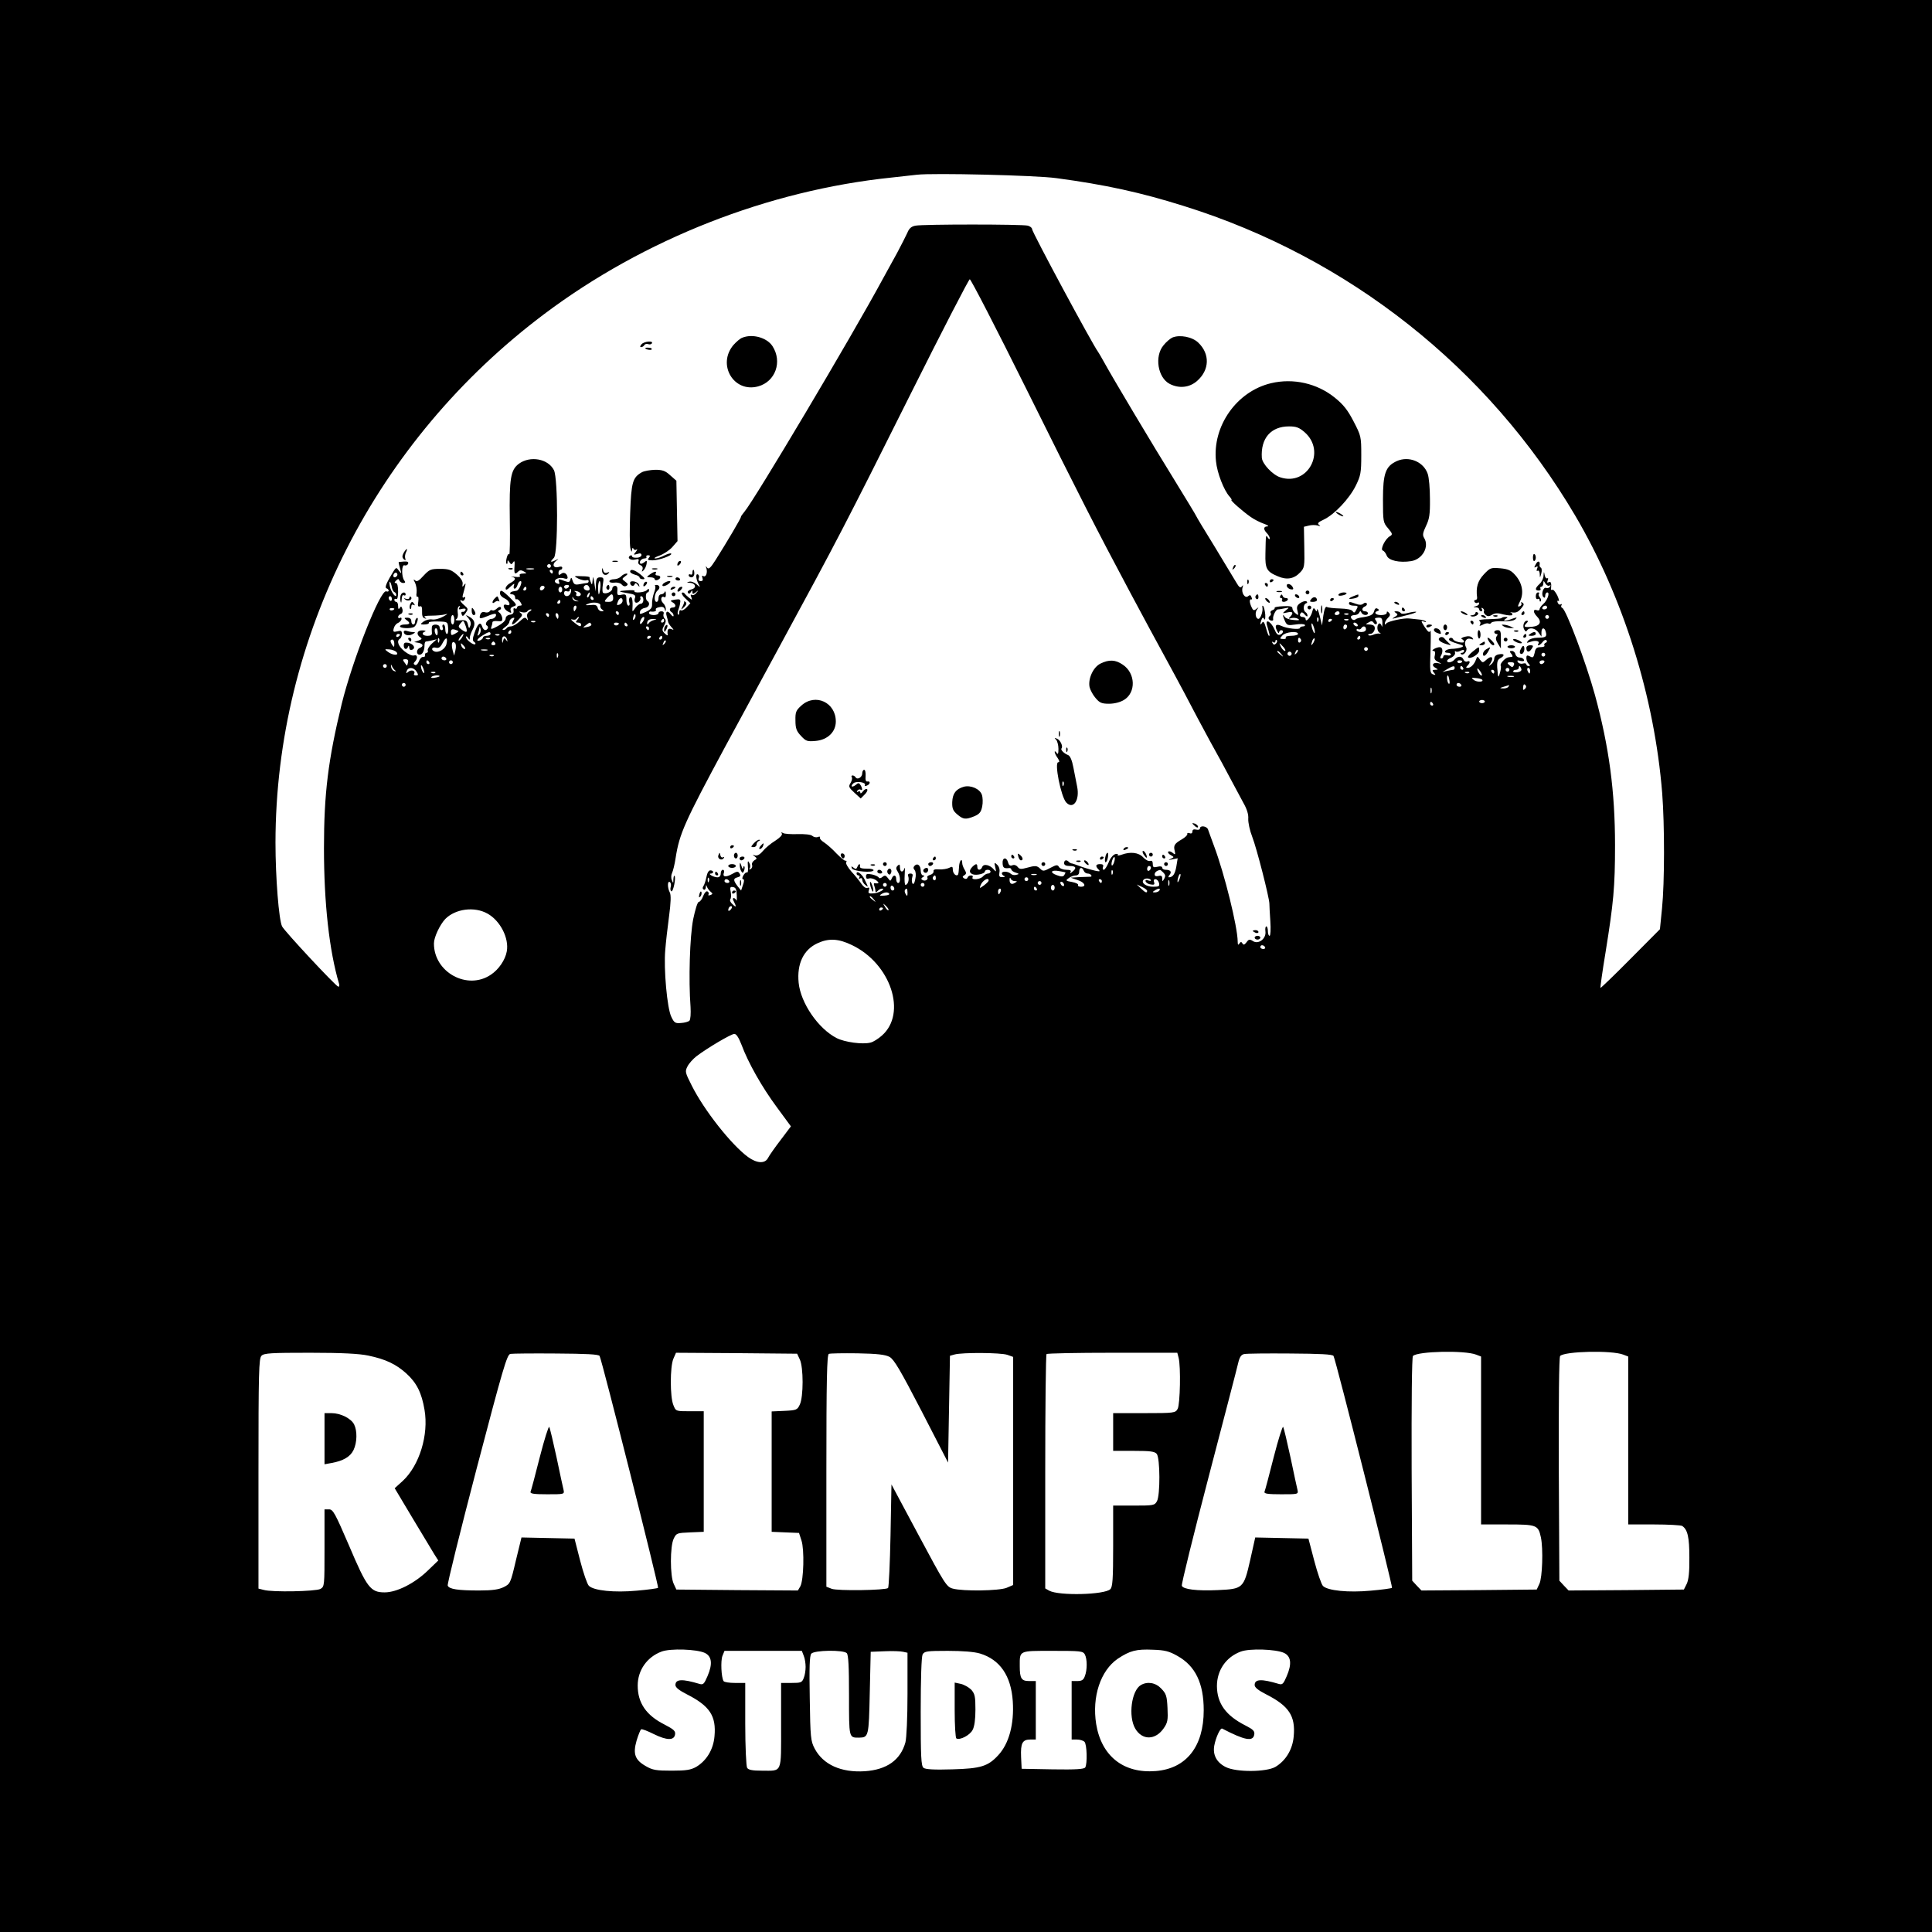 <?xml version="1.0" standalone="no"?>
<!DOCTYPE svg PUBLIC "-//W3C//DTD SVG 20010904//EN"
 "http://www.w3.org/TR/2001/REC-SVG-20010904/DTD/svg10.dtd">
<svg version="1.0" xmlns="http://www.w3.org/2000/svg"
 width="1024pt" height="1024pt" viewBox="0 0 1024 1024"
 preserveAspectRatio="xMidYMid meet">

<g transform="translate(0,1024) scale(0.1,-0.1)"
fill="#000000" stroke="none">
<path d="M0 5120 l0 -5120 5120 0 5120 0 0 5120 0 5120 -5120 0 -5120 0 0
-5120z m5598 4176 c261 -35 448 -76 677 -148 874 -273 1612 -857 2074 -1641
255 -434 420 -961 461 -1471 13 -169 13 -473 -1 -611 l-11 -110 -156 -157
c-86 -87 -158 -156 -159 -154 -2 2 10 87 27 190 42 261 50 344 50 566 0 287
-32 523 -106 795 -47 171 -154 457 -174 463 -6 2 -7 9 -4 14 4 6 2 8 -3 5 -6
-4 -14 0 -17 9 -3 9 -2 12 4 9 6 -4 3 9 -6 29 -10 19 -21 33 -26 30 -5 -3 -9
0 -7 7 3 28 -1 40 -13 33 -8 -5 -9 -2 -5 10 4 9 3 14 -2 11 -5 -3 -12 5 -14
17 -4 21 -4 21 -6 -3 0 -14 -10 -34 -21 -44 -24 -22 -26 -35 -4 -35 8 0 12 5
9 10 -3 6 -1 10 4 10 6 0 11 8 11 18 1 16 1 16 11 -1 6 -9 15 -14 21 -11 7 5
8 2 4 -5 -5 -7 -14 -10 -21 -7 -16 6 -28 -35 -15 -48 7 -7 10 -4 10 7 0 9 5
17 11 17 15 0 1 -42 -22 -62 -10 -9 -19 -21 -19 -27 0 -6 -7 -8 -15 -5 -8 4
-15 1 -15 -6 0 -6 7 -18 15 -26 29 -29 19 -52 -25 -56 -42 -4 -48 0 -28 20 8
8 8 12 1 12 -16 0 -25 -29 -14 -47 6 -11 10 -12 15 -4 12 18 44 12 60 -11 l16
-22 0 22 c0 27 16 29 23 3 7 -26 0 -31 -43 -31 -22 0 -43 -7 -50 -15 -11 -14
-10 -14 11 -7 27 10 52 5 43 -9 -10 -17 9 -9 22 8 7 10 16 14 21 9 4 -5 2 -11
-5 -13 -6 -3 -10 -9 -6 -14 3 -5 -6 -9 -21 -9 -20 0 -27 -6 -31 -30 -6 -25 -9
-28 -25 -19 -15 8 -19 6 -19 -9 0 -10 5 -23 12 -30 9 -9 9 -12 0 -12 -7 0 -12
4 -12 9 0 5 -8 7 -19 4 -10 -3 -22 1 -26 8 -6 9 -2 11 14 6 14 -3 21 -1 18 6
-2 7 -12 12 -23 12 -10 0 -20 8 -22 18 -2 9 -10 17 -19 17 -13 0 -13 -3 -3
-15 7 -8 9 -16 4 -16 -5 -1 -14 -2 -20 -3 -16 -2 -46 -35 -40 -44 3 -5 1 -22
-4 -38 -6 -23 -9 -25 -11 -9 -7 62 -5 76 12 86 27 14 23 27 -6 21 -15 -2 -25
-11 -25 -22 0 -10 -7 -24 -17 -31 -15 -13 -15 -12 -2 8 18 30 4 41 -22 17 -20
-18 -21 -18 -35 0 -13 19 -14 19 -21 0 -9 -25 -28 -44 -44 -44 -10 0 -10 3 -1
12 16 16 15 29 -2 22 -7 -3 -16 2 -19 10 -8 20 -31 20 -47 1 -13 -16 -40 -21
-40 -7 0 4 10 12 23 17 12 6 21 17 19 25 -2 8 0 12 3 8 4 -4 16 -3 26 3 13 6
19 6 19 -1 0 -5 -5 -10 -12 -10 -6 0 -8 -3 -5 -6 12 -13 37 17 28 34 -15 26
-1 53 23 46 16 -5 18 -4 9 6 -7 8 -21 10 -40 5 -15 -4 -22 -10 -15 -12 6 -3
12 -9 12 -14 0 -11 -54 0 -58 13 -5 11 -22 10 -22 -2 0 -5 19 -14 43 -21 35
-10 39 -13 22 -20 -11 -4 -35 -8 -52 -8 -32 -1 -49 -21 -18 -21 8 0 15 -4 15
-9 0 -5 -9 -7 -20 -4 -11 3 -20 0 -20 -6 0 -6 -5 -11 -11 -11 -5 0 -7 6 -3 12
14 23 11 48 -5 48 -20 0 -52 -20 -33 -20 8 0 10 -8 7 -23 -5 -18 -1 -26 17
-35 21 -11 22 -12 1 -7 -27 7 -39 -11 -16 -24 17 -10 17 -10 -1 -11 -15 0 -16
-3 -6 -15 11 -13 10 -14 -5 -9 -16 6 -17 19 -13 127 2 66 2 113 -1 104 -5 -12
-12 -7 -30 20 -20 31 -21 35 -5 29 10 -4 15 -4 11 1 -5 4 -22 9 -40 10 -18 2
-39 4 -47 5 -27 4 -115 -15 -122 -26 -6 -8 -8 -8 -8 1 0 6 7 19 16 28 13 12
14 19 5 28 -8 8 -11 8 -11 -1 0 -7 -13 -12 -30 -12 -30 0 -41 15 -18 22 9 3 9
6 -1 12 -8 5 -14 1 -18 -13 -5 -20 -20 -27 -70 -34 -12 -2 -25 -6 -29 -10 -8
-8 -24 1 -24 14 0 5 9 9 19 9 11 0 22 6 25 13 5 10 7 10 12 0 7 -15 34 -17 34
-3 0 6 -7 10 -15 10 -19 0 -19 19 0 26 8 4 12 10 9 16 -4 5 -11 5 -19 -2 -9
-7 -21 -7 -39 0 -34 12 -36 12 -36 0 0 -5 11 -10 25 -10 23 0 25 -2 14 -21 -8
-17 -13 -19 -19 -9 -5 9 -31 14 -67 15 -32 1 -64 4 -70 8 -7 5 -14 -11 -19
-45 l-7 -53 -12 50 c-7 28 -13 43 -14 35 -1 -13 -3 -13 -10 -1 -8 12 -11 9
-16 -12 -7 -28 -35 -59 -35 -38 0 6 -7 11 -15 11 -16 0 -20 12 -8 23 3 4 12
-1 19 -11 8 -9 14 -12 14 -5 0 6 -4 15 -10 18 -14 9 -13 42 2 47 8 3 8 7 2 11
-6 3 -20 -1 -32 -9 -17 -12 -21 -21 -15 -42 6 -24 5 -26 -10 -13 -10 7 -17 20
-17 27 0 10 -13 13 -49 11 -27 -1 -47 -5 -45 -8 2 -4 -3 -10 -12 -13 -8 -3
-13 -10 -9 -15 3 -5 1 -12 -5 -16 -6 -4 -8 -11 -5 -16 7 -11 26 -12 23 -1 -4
15 14 52 25 52 7 0 23 3 37 6 25 5 25 5 5 -11 -20 -17 -19 -17 8 -11 29 7 35
-2 15 -23 -11 -11 -9 -12 7 -7 11 3 27 1 35 -4 11 -7 4 -9 -23 -6 -21 1 -43 9
-48 17 -12 20 -11 5 2 -24 10 -21 15 -23 55 -17 25 4 47 3 50 -2 3 -4 -2 -8
-10 -8 -9 0 -16 -4 -16 -8 0 -11 -70 -3 -97 10 -29 14 -39 4 -25 -24 6 -13 11
-17 11 -10 1 6 6 12 11 12 16 0 12 -17 -6 -24 -11 -4 -19 4 -29 28 -17 40 -50
60 -40 23 15 -51 16 -57 11 -57 -3 0 -10 19 -16 42 -9 31 -14 38 -21 27 -10
-16 -12 -8 -3 16 5 13 9 14 15 4 4 -8 6 3 5 24 -2 21 -7 41 -11 45 -4 4 -6 0
-4 -8 4 -20 -10 -60 -21 -60 -15 0 -20 32 -8 49 11 14 11 14 -3 4 -13 -11 -18
-9 -26 10 -11 24 -12 43 -1 40 4 -2 5 4 1 12 -4 12 -9 13 -18 5 -17 -14 -38
20 -29 47 4 13 3 14 -4 5 -7 -10 -14 -6 -29 20 -11 18 -63 104 -116 192 -54
87 -97 159 -97 161 0 2 -52 88 -116 192 -114 184 -323 534 -372 623 -14 25
-28 50 -32 55 -29 38 -350 635 -350 651 0 7 -10 14 -22 18 -30 8 -557 8 -596
0 -22 -4 -34 -15 -43 -38 -8 -17 -32 -65 -54 -106 -23 -41 -57 -104 -77 -140
-163 -302 -680 -1171 -733 -1233 -10 -12 -19 -24 -18 -27 1 -5 -74 -133 -135
-229 -26 -41 -36 -50 -44 -40 -8 11 -9 10 -4 -3 7 -24 -3 -50 -17 -41 -6 4 -8
0 -4 -10 4 -12 1 -17 -9 -17 -10 0 -14 6 -11 15 4 8 2 17 -3 20 -14 8 -12 -22
1 -48 12 -22 12 -22 -9 -4 -11 10 -29 17 -39 14 -15 -4 -15 -5 3 -6 32 -2 38
-28 8 -35 -14 -4 -22 -11 -18 -17 4 -8 9 -7 15 2 7 12 9 12 9 0 0 -11 3 -11
18 0 15 13 16 12 3 -3 -7 -10 -18 -15 -24 -11 -7 4 -8 0 -3 -12 6 -16 4 -16
-11 -4 -10 8 -21 18 -25 24 -4 5 -10 6 -14 3 -3 -4 5 -18 20 -31 l25 -24 -20
-22 c-11 -12 -24 -19 -30 -16 -5 4 -9 -2 -9 -11 0 -10 -3 -15 -6 -11 -4 3 -3
14 1 24 4 10 9 27 10 39 3 17 -1 20 -27 16 -25 -4 -28 -6 -14 -14 20 -11 21
-28 1 -28 -17 0 -20 -16 -5 -25 6 -3 10 -12 10 -18 0 -7 -7 -3 -15 7 -17 23
-30 16 -21 -11 3 -10 6 -22 7 -28 0 -5 8 -18 17 -28 15 -17 15 -17 -1 -11 -16
6 -22 -5 -18 -31 1 -5 -6 -2 -15 7 -16 15 -16 21 -4 43 10 18 11 28 3 36 -6 6
-9 18 -6 25 3 8 -1 14 -11 14 -9 0 -16 -4 -16 -10 0 -5 -11 -10 -25 -10 -14 0
-25 5 -25 10 0 6 3 9 8 9 19 -3 33 2 28 10 -3 5 5 11 19 13 16 4 25 0 28 -11
4 -14 5 -14 6 1 0 9 -6 24 -15 32 -16 16 -10 41 7 31 5 -4 9 4 8 17 0 13 -3
17 -6 11 -2 -7 -11 -13 -19 -13 -8 0 -14 -9 -14 -20 0 -11 -4 -20 -10 -20 -16
0 -12 46 5 60 16 13 12 30 -7 30 -6 0 -9 -3 -6 -6 4 -3 1 -20 -6 -37 -6 -18
-11 -44 -10 -58 1 -21 -6 -29 -33 -42 -31 -14 -34 -14 -31 1 2 10 13 18 26 20
22 3 30 26 13 37 -11 6 -10 45 1 45 4 0 8 5 8 12 0 9 -3 9 -12 0 -13 -13 -72
-17 -65 -4 3 4 -16 5 -41 3 -50 -4 -49 -6 11 -16 29 -5 37 -10 33 -22 -9 -22
3 -36 20 -22 7 6 11 15 8 20 -3 5 0 9 5 9 6 0 11 -9 11 -20 0 -11 -6 -20 -14
-20 -7 0 -21 -10 -29 -22 -15 -22 -16 -22 -15 -3 3 42 -2 66 -12 60 -6 -4 -8
-15 -5 -26 4 -11 2 -19 -4 -19 -6 0 -11 14 -11 31 0 28 -3 31 -25 27 -22 -5
-25 -2 -23 21 2 18 -2 26 -12 26 -8 0 -15 -7 -15 -15 0 -15 -33 -31 -48 -22
-5 2 -5 22 -2 43 6 35 5 39 -14 39 -17 0 -21 -7 -23 -37 l-1 -38 -7 45 c-6 37
-7 39 -9 15 -2 -26 -4 -27 -10 -10 -5 11 -7 22 -6 25 2 3 -17 6 -41 6 -45 2
-45 1 -18 -13 15 -7 34 -11 41 -9 7 3 13 1 13 -4 0 -6 -4 -10 -9 -10 -5 0 -22
-3 -38 -6 -25 -5 -31 -2 -38 18 -6 18 -8 20 -12 6 -3 -14 -9 -15 -29 -8 -34
13 -37 13 -31 -4 4 -10 1 -13 -9 -9 -33 12 2 39 38 27 12 -4 18 -1 16 8 -4 20
-21 28 -35 16 -10 -8 -13 -6 -13 6 0 9 5 16 10 16 6 0 10 5 10 11 0 6 -8 8
-19 4 -27 -8 -37 13 -15 31 18 14 18 14 -3 4 -27 -13 -29 -8 -7 14 22 23 22
421 0 464 -31 61 -126 78 -186 34 -44 -33 -51 -78 -48 -294 2 -108 0 -192 -3
-186 -4 5 -9 -2 -13 -17 -4 -15 -5 -30 -1 -33 3 -3 5 1 5 9 0 12 2 11 10 -1 9
-13 11 -13 20 0 7 11 9 5 7 -22 -3 -39 1 -46 20 -27 8 8 16 8 30 0 17 -10 16
-10 -5 -11 -14 0 -21 -4 -17 -11 5 -7 -5 -9 -27 -6 -18 2 -25 2 -15 0 24 -6
21 -17 -8 -33 -14 -7 -25 -20 -25 -28 0 -12 7 -9 26 9 18 17 23 19 18 6 -3 -9
-2 -17 4 -17 5 0 12 9 15 20 3 11 10 20 16 20 13 0 -7 -49 -21 -51 -4 -1 -12
-2 -17 -3 -18 -2 -24 -16 -8 -16 10 0 17 -7 17 -16 0 -8 4 -13 8 -10 4 2 13
-4 20 -15 10 -16 9 -19 -3 -19 -8 0 -15 -5 -15 -11 0 -5 -5 -7 -11 -4 -6 4 -9
0 -7 -11 2 -13 -4 -20 -19 -22 -14 -2 -23 -10 -23 -21 0 -10 -17 -26 -41 -39
-33 -18 -40 -19 -35 -6 3 8 6 20 6 26 0 5 12 8 28 6 22 -2 26 0 24 17 -2 11
-9 24 -15 28 -9 6 -9 10 1 14 6 2 10 9 6 14 -3 5 -12 2 -20 -6 -9 -8 -19 -13
-24 -10 -5 3 -12 1 -15 -5 -4 -6 -15 -8 -25 -5 -11 4 -20 -1 -24 -11 -9 -25
-3 -26 39 -9 20 9 39 14 42 11 8 -8 -7 -26 -21 -26 -20 0 -40 -27 -26 -35 6
-3 8 -11 5 -16 -10 -15 -23 -10 -30 12 -9 27 -24 13 -41 -38 -10 -28 -10 -39
-1 -45 6 -4 9 -9 6 -12 -8 -8 -49 23 -49 37 0 7 4 6 10 -3 9 -13 10 -13 10 0
0 8 7 28 15 43 17 32 11 53 -19 69 -20 11 -20 10 -3 -9 11 -13 15 -27 10 -39
-6 -17 -8 -16 -13 6 -5 21 -11 25 -41 22 -21 -1 -29 1 -21 6 8 5 11 20 8 35
-2 15 0 30 6 33 7 5 8 2 3 -6 -6 -10 -3 -12 14 -7 15 3 21 1 18 -6 -3 -7 -9
-11 -15 -10 -6 2 -9 -4 -5 -13 4 -12 8 -11 21 7 14 20 14 23 -6 40 -21 17 -31
36 -13 25 5 -3 12 1 15 10 4 9 2 13 -5 8 -7 -4 -9 0 -6 12 17 62 18 69 7 54
-9 -13 -11 -12 -8 5 2 13 -9 31 -31 50 -29 25 -43 30 -88 30 -50 0 -57 -3 -88
-36 -25 -28 -36 -34 -45 -25 -10 8 -10 6 0 -13 6 -13 10 -36 8 -52 -3 -15 0
-25 5 -22 5 3 6 -9 4 -25 -4 -22 -2 -29 8 -26 9 4 13 -4 12 -27 -1 -21 3 -33
13 -36 12 -4 12 -3 2 5 -9 6 2 9 35 9 26 0 59 3 73 7 16 5 13 1 -11 -12 -20
-11 -46 -18 -60 -15 -13 2 -33 -3 -44 -11 -18 -14 -18 -15 -2 -16 22 0 32 4
30 11 -1 3 21 6 49 5 50 -1 51 -2 53 -33 2 -18 -1 -33 -6 -33 -5 0 -9 11 -9
25 0 14 -4 25 -10 25 -5 0 -7 -7 -4 -15 4 -8 1 -15 -5 -15 -6 0 -11 7 -11 15
0 18 -39 20 -41 3 -1 -7 -1 -21 0 -30 2 -13 -5 -18 -23 -18 -27 0 -35 15 -13
23 6 3 0 6 -15 6 -28 1 -34 -23 -9 -38 9 -6 6 -10 -11 -16 l-23 -8 23 -4 c25
-5 29 -18 7 -27 -19 -7 -20 -36 -1 -36 15 0 26 21 26 51 0 10 3 19 8 19 4 0
18 3 32 6 l25 6 -26 -23 c-14 -13 -24 -30 -22 -36 3 -7 0 -13 -6 -13 -6 0 -10
-6 -8 -12 1 -7 -4 -12 -11 -10 -7 1 -17 -9 -22 -24 -6 -14 -15 -22 -21 -18 -8
4 -8 9 0 17 17 17 14 40 -5 33 -9 -3 -30 6 -50 22 -33 27 -44 55 -24 67 6 3
10 15 10 26 0 16 -5 18 -24 13 -21 -5 -24 -3 -19 16 3 12 13 25 22 28 9 4 17
13 19 20 1 8 -2 11 -8 7 -5 -3 -10 -1 -10 5 0 6 6 13 14 16 8 3 12 13 9 25 -5
16 -8 18 -14 7 -6 -9 -9 -7 -9 10 0 12 -4 22 -10 22 -5 0 -10 5 -10 11 0 5 5
7 10 4 6 -4 10 12 10 39 0 29 -4 46 -12 46 -9 0 -8 3 1 13 11 10 14 10 18 0 3
-7 12 -13 20 -13 11 0 13 4 6 13 -16 20 -15 87 1 81 7 -3 16 1 19 8 3 10 -3
13 -22 12 -14 -1 -27 -3 -28 -3 -1 -1 2 -16 7 -33 9 -30 8 -31 -5 -14 -17 23
-14 25 -51 -38 -19 -34 -24 -51 -16 -54 7 -2 12 -8 12 -13 0 -4 -6 -6 -13 -3
-31 11 -179 -365 -236 -597 -72 -297 -94 -476 -94 -764 0 -292 28 -544 80
-719 3 -10 1 -17 -5 -15 -17 7 -283 292 -297 319 -17 34 -35 258 -35 444 1
1089 531 2131 1425 2802 527 396 1185 655 1840 723 55 6 116 13 135 15 85 10
631 -3 738 -18z m-158 -1118 c284 -572 373 -746 550 -1078 80 -150 117 -218
235 -435 21 -38 76 -142 122 -230 47 -88 93 -173 103 -190 9 -16 39 -70 65
-120 26 -49 60 -112 75 -140 19 -33 28 -62 26 -85 -1 -19 8 -62 21 -95 23 -58
91 -324 91 -355 0 -8 2 -50 5 -92 3 -43 1 -78 -4 -78 -5 0 -9 11 -9 25 0 14
-4 25 -8 25 -5 0 -7 -12 -5 -27 5 -38 -37 -70 -66 -51 -17 11 -23 10 -34 -6
-11 -14 -16 -16 -22 -6 -6 10 -9 9 -16 -1 -6 -10 -9 -7 -9 11 -1 79 -70 359
-125 505 -14 39 -29 78 -32 88 -6 19 -43 24 -43 6 0 -6 -9 -9 -20 -6 -13 3
-20 0 -20 -10 0 -9 -6 -13 -15 -9 -8 3 -14 1 -12 -5 1 -5 -11 -17 -28 -27 -40
-23 -46 -33 -39 -61 5 -21 3 -23 -11 -11 -8 7 -19 10 -23 6 -4 -4 2 -12 13
-18 19 -11 19 -11 0 -20 -15 -6 -13 -7 8 -3 l29 6 -7 -43 c-7 -40 -18 -57 -39
-58 -5 0 -3 6 3 13 13 16 5 27 -21 27 -10 0 -18 5 -18 11 0 7 -10 9 -25 5 -21
-5 -25 -3 -25 15 0 14 -5 19 -14 16 -8 -3 -24 5 -37 19 -24 26 -68 31 -114 14
-14 -5 -24 -6 -21 -1 4 5 -3 7 -13 4 -11 -3 -27 -22 -35 -44 -9 -21 -20 -39
-26 -39 -5 0 -7 7 -4 15 4 10 0 15 -15 15 -24 0 -27 -10 -8 -29 10 -10 6 -11
-18 -6 -30 7 -63 17 -100 31 -11 4 -23 8 -27 8 -3 1 -10 4 -14 9 -12 12 -24 8
-24 -8 0 -10 10 -15 30 -15 34 0 38 -11 13 -31 -11 -10 -14 -10 -9 -1 5 8 -1
12 -23 12 -16 0 -34 7 -38 15 -8 13 -14 12 -46 -5 -34 -18 -39 -19 -53 -5 -18
18 -27 18 -74 5 -28 -8 -37 -7 -46 5 -7 9 -18 13 -28 9 -12 -5 -19 0 -23 15
-8 30 -31 27 -29 -4 1 -24 7 -29 34 -26 6 1 12 -2 12 -7 0 -5 10 -13 23 -17
20 -6 20 -8 3 -12 -10 -3 -23 0 -29 6 -13 13 -47 15 -47 2 0 -5 6 -12 13 -14
6 -3 2 -6 -9 -6 -17 -1 -20 4 -17 24 3 15 -1 31 -11 41 -16 15 -17 14 -11 -12
6 -25 5 -27 -7 -13 -20 25 -55 33 -62 14 -7 -19 -26 -20 -26 0 0 19 -7 19 -26
1 -18 -19 -18 -32 2 -40 19 -7 64 3 64 15 0 5 7 9 15 9 8 0 15 -4 15 -10 0 -5
-6 -10 -14 -10 -7 0 -19 -7 -26 -15 -14 -17 -65 -21 -55 -5 3 6 0 10 -9 10 -8
0 -16 -5 -18 -12 -3 -7 -10 -8 -17 -4 -11 7 -11 10 0 17 11 7 12 12 2 29 -7
11 -13 27 -13 35 0 32 -16 13 -17 -21 -1 -19 -3 -38 -6 -41 -10 -9 -27 8 -27
28 0 16 -3 18 -20 9 -10 -5 -34 -9 -52 -8 -23 2 -32 -1 -30 -10 1 -8 -7 -16
-18 -19 -11 -3 -18 -9 -15 -13 7 -12 -13 -23 -26 -14 -8 4 -7 9 2 15 10 6 11
9 2 9 -7 0 -13 11 -13 24 0 29 -17 43 -32 28 -8 -8 -8 -15 0 -24 6 -8 8 -27 3
-48 -4 -22 -10 -30 -15 -22 -4 7 -4 21 -1 32 5 15 2 20 -10 20 -11 0 -15 -5
-11 -15 6 -18 -2 -45 -15 -45 -4 0 -6 24 -4 53 2 28 2 44 -1 35 -8 -25 -24
-22 -24 4 0 17 -3 19 -12 10 -10 -10 -10 -17 0 -32 15 -24 16 -60 2 -60 -5 0
-10 9 -10 20 0 24 -15 26 -24 3 -6 -14 -8 -14 -20 3 -11 15 -17 16 -29 6 -8
-7 -17 -9 -19 -4 -1 5 -18 13 -35 17 -27 5 -33 4 -33 -10 0 -12 5 -15 16 -11
9 3 25 -1 37 -9 19 -14 17 -20 -7 -16 -5 1 -6 -5 -2 -14 3 -9 6 -22 6 -28 0
-8 4 -7 12 1 7 7 16 12 22 12 24 0 -15 -23 -43 -25 -27 -2 -31 0 -26 16 5 14
2 17 -8 13 -8 -3 -21 6 -31 21 -10 15 -33 44 -53 65 -19 22 -32 44 -28 50 4 6
2 9 -3 8 -5 -2 -26 16 -48 38 -21 23 -51 49 -66 59 -15 9 -25 21 -22 26 3 5
-2 6 -11 3 -8 -4 -22 -1 -30 6 -8 7 -40 10 -78 9 -35 -1 -70 1 -77 6 -9 5 -11
4 -6 -3 4 -7 -10 -22 -35 -38 -23 -14 -53 -39 -66 -55 -15 -18 -30 -26 -41
-23 -15 5 -15 4 -2 -5 13 -10 13 -13 -2 -21 -9 -6 -15 -17 -12 -24 3 -8 0 -17
-7 -22 -8 -4 -10 -3 -5 4 4 7 3 20 -3 29 -7 14 -9 10 -7 -19 2 -21 0 -35 -5
-32 -4 2 -13 -5 -19 -16 -7 -12 -7 -20 -1 -20 6 0 6 -11 -1 -30 l-10 -30 -18
22 c-24 32 -25 42 -1 48 15 4 18 9 11 20 -8 13 -13 13 -41 -3 -33 -18 -51 -15
-42 8 3 8 0 15 -6 15 -6 0 -11 -9 -11 -20 0 -12 -7 -20 -17 -20 -21 0 -55 20
-35 20 6 0 12 4 12 8 0 5 -7 9 -15 9 -9 0 -17 -14 -21 -36 -4 -20 -11 -41 -16
-48 -5 -7 -5 -14 2 -18 5 -3 10 2 11 12 0 14 2 15 6 3 3 -8 12 -20 19 -26 13
-10 12 -13 -1 -18 -9 -3 -13 -2 -10 3 3 5 1 13 -5 16 -6 4 -16 -6 -23 -24 -6
-17 -17 -31 -23 -31 -7 0 -19 -40 -30 -92 -18 -93 -25 -320 -14 -465 2 -35 0
-67 -6 -73 -5 -5 -25 -11 -44 -12 -31 -3 -37 1 -52 33 -22 44 -41 254 -32 354
3 39 12 119 20 178 10 74 11 114 4 127 -13 25 -13 63 0 55 6 -4 8 -15 5 -25
-3 -10 -2 -21 3 -24 10 -6 26 73 17 82 -3 3 -5 -6 -6 -19 0 -22 -1 -22 -8 -4
-5 11 -4 28 1 38 5 10 14 46 19 80 20 128 46 187 264 592 18 33 145 267 282
520 319 588 347 642 705 1358 164 328 303 597 308 597 6 0 141 -262 300 -582z
m-2520 -938 c0 -5 -4 -10 -10 -10 -5 0 -10 5 -10 10 0 6 5 10 10 10 6 0 10 -4
10 -10z m-92 -17 c-10 -2 -26 -2 -35 0 -10 3 -2 5 17 5 19 0 27 -2 18 -5z
m102 -13 c0 -5 -2 -10 -4 -10 -3 0 -8 5 -11 10 -3 6 -1 10 4 10 6 0 11 -4 11
-10z m-825 -21 c-10 -15 -25 -10 -19 6 4 8 10 12 15 9 5 -3 7 -10 4 -15z m-28
-62 c2 -12 8 -23 13 -25 6 -2 10 -9 10 -15 0 -22 -29 18 -34 47 -3 16 -2 26 1
22 4 -4 8 -17 10 -29z m1105 -2 c-2 -19 -6 -35 -8 -35 -2 0 -4 16 -4 35 0 19
4 35 8 35 4 0 6 -16 4 -35z m-301 -8 c-13 -13 -26 -3 -16 12 3 6 11 8 17 5 6
-4 6 -10 -1 -17z m134 13 c-3 -5 -10 -10 -16 -10 -5 0 -9 5 -9 10 0 6 7 10 16
10 8 0 12 -4 9 -10z m109 -5 c3 -9 0 -15 -9 -15 -16 0 -27 14 -18 24 10 10 21
7 27 -9z m-334 -5 c0 -5 -5 -10 -11 -10 -5 0 -7 5 -4 10 3 6 8 10 11 10 2 0 4
-4 4 -10z m190 -5 c0 -8 -4 -15 -10 -15 -5 0 -10 7 -10 15 0 8 5 15 10 15 6 0
10 -7 10 -15z m44 -19 c-8 -21 -34 -21 -34 0 0 10 6 14 15 10 8 -3 15 0 15 6
0 6 2 9 5 6 3 -3 3 -13 -1 -22z m54 -3 c2 -7 -4 -13 -13 -13 -9 0 -14 4 -11 9
4 5 0 12 -6 15 -7 3 -4 5 6 3 11 -1 21 -8 24 -14z m45 -8 c-3 -9 -8 -14 -10
-11 -3 3 -2 9 2 15 9 16 15 13 8 -4z m-65 -29 c12 -3 12 -4 -3 -3 -11 1 -20 9
-21 17 0 8 1 10 3 3 2 -6 12 -14 21 -17z m192 14 c0 -15 -7 -20 -25 -20 -24 0
-24 1 -8 20 10 11 21 20 25 20 5 0 8 -9 8 -20z m-1173 -5 c0 -8 -4 -12 -9 -9
-4 3 -8 9 -8 15 0 5 4 9 8 9 5 0 9 -7 9 -15z m1068 5 c3 -5 1 -10 -4 -10 -6 0
-11 5 -11 10 0 6 2 10 4 10 3 0 8 -4 11 -10z m155 -14 c0 -8 -7 -16 -15 -20
-17 -6 -18 -4 -9 18 8 20 24 21 24 2z m-330 -6 c0 -5 -5 -10 -11 -10 -5 0 -7
5 -4 10 3 6 8 10 11 10 2 0 4 -4 4 -10z m212 -20 c-2 -7 3 -17 10 -21 10 -7 9
-9 -3 -9 -9 0 -19 8 -21 18 -4 15 -13 18 -39 15 -27 -2 -30 -1 -14 6 27 13 71
7 67 -9z m-128 -15 c-4 -8 -8 -15 -10 -15 -2 0 -4 7 -4 15 0 8 4 15 10 15 5 0
7 -7 4 -15z m5146 5 c0 -5 -7 -10 -16 -10 -8 0 -12 5 -9 10 3 6 10 10 16 10 5
0 9 -4 9 -10z m-6110 -6 c0 -8 -19 -13 -24 -6 -3 5 1 9 9 9 8 0 15 -2 15 -3z
m717 -15 c-12 -7 -16 -17 -12 -32 5 -16 4 -18 -3 -8 -8 11 -15 9 -38 -13 -16
-14 -36 -26 -46 -26 -9 0 -20 -4 -23 -10 -3 -5 -12 -10 -18 -9 -7 0 -2 7 11
16 12 8 22 21 22 28 0 7 7 15 15 19 13 4 14 2 5 -14 -15 -28 0 -25 29 6 21 21
22 27 10 35 -10 8 -9 9 8 4 12 -3 24 -1 28 5 3 5 12 10 18 10 7 0 4 -5 -6 -11z
m473 -9 c0 -5 -2 -10 -4 -10 -3 0 -8 5 -11 10 -3 6 -1 10 4 10 6 0 11 -4 11
-10z m3820 0 c0 -5 -7 -10 -16 -10 -8 0 -12 5 -9 10 3 6 10 10 16 10 5 0 9 -4
9 -10z m-4190 -10 c0 -5 -2 -10 -4 -10 -3 0 -8 5 -11 10 -3 6 -1 10 4 10 6 0
11 -4 11 -10z m50 -5 c0 -8 -2 -15 -4 -15 -2 0 -6 7 -10 15 -3 8 -1 15 4 15 6
0 10 -7 10 -15z m402 -17 c-8 -8 -9 -4 -5 13 4 13 8 18 11 10 2 -7 -1 -18 -6
-23z m3785 26 c-3 -3 -12 -4 -19 -1 -8 3 -5 6 6 6 11 1 17 -2 13 -5z m-4739
-29 c0 -14 -4 -25 -9 -25 -5 0 -9 11 -9 25 0 14 4 25 9 25 5 0 9 -11 9 -25z
m5802 15 c0 -5 -4 -10 -10 -10 -5 0 -10 5 -10 10 0 6 5 10 10 10 6 0 10 -4 10
-10z m-5150 -15 c-10 -12 -10 -15 4 -15 9 0 16 -4 16 -10 0 -15 -9 -12 -38 12
-15 11 -19 18 -10 15 10 -3 20 -2 23 3 4 6 9 10 12 10 3 0 0 -7 -7 -15z m350
-6 c-7 -11 -14 -19 -16 -16 -7 7 7 37 17 37 6 0 5 -9 -1 -21z m3577 -1 c-3 -8
-6 -5 -6 6 -1 11 2 17 5 13 3 -3 4 -12 1 -19z m340 -12 c0 -17 -2 -23 -4 -13
-3 9 -9 15 -14 12 -13 -9 -11 -42 4 -49 8 -4 7 -5 -3 -4 -8 1 -23 -2 -33 -7
-10 -4 -21 -5 -24 -1 -4 3 1 6 9 6 17 0 31 26 22 41 -3 5 -15 9 -27 9 -21 1
-21 1 -3 11 14 9 20 8 27 -2 4 -7 11 -10 15 -6 4 3 2 12 -4 19 -8 10 -5 13 12
14 19 1 23 -3 23 -30z m-3862 17 c-11 -3 -23 -10 -27 -17 -5 -7 -8 -7 -8 0 0
16 11 24 34 23 20 -1 20 -1 1 -6z m55 -3 c0 -5 -5 -10 -11 -10 -5 0 -7 5 -4
10 3 6 8 10 11 10 2 0 4 -4 4 -10z m3540 6 c0 -3 -4 -8 -10 -11 -5 -3 -10 -1
-10 4 0 6 5 11 10 11 6 0 10 -2 10 -4z m87 -2 c-3 -3 -12 -4 -19 -1 -8 3 -5 6
6 6 11 1 17 -2 13 -5z m-4678 -34 c11 -33 5 -37 -24 -16 -16 12 -17 16 -6 30
17 21 17 21 30 -14z m368 24 c-3 -3 -12 -4 -19 -1 -8 3 -5 6 6 6 11 1 17 -2
13 -5z m297 -13 c3 -5 -6 -11 -21 -14 -26 -5 -26 -4 -8 9 22 17 22 17 29 5z
m146 5 c0 -11 -19 -15 -25 -6 -3 5 1 10 9 10 9 0 16 -2 16 -4z m45 -6 c3 -5 1
-10 -4 -10 -6 0 -11 5 -11 10 0 6 2 10 4 10 3 0 8 -4 11 -10z m3644 -40 c0 -9
-4 -8 -9 5 -5 11 -9 27 -9 35 0 9 4 8 9 -5 5 -11 9 -27 9 -35z m226 40 c3 -5
2 -10 -4 -10 -5 0 -13 5 -16 10 -3 6 -2 10 4 10 5 0 13 -4 16 -10z m-55 -9 c0
-6 -4 -13 -10 -16 -5 -3 -10 1 -10 9 0 9 5 16 10 16 6 0 10 -4 10 -9z m-4601
-45 c-9 -8 -10 -7 -5 7 3 10 7 24 7 30 1 7 3 4 6 -7 3 -10 -1 -23 -8 -30z
m901 34 c0 -5 -2 -10 -4 -10 -3 0 -8 5 -11 10 -3 6 -1 10 4 10 6 0 11 -4 11
-10z m3800 -5 c0 -9 -9 -15 -25 -15 -14 0 -25 5 -25 11 0 5 4 8 9 4 5 -3 12
-1 16 5 9 15 25 12 25 -5z m-4920 -17 c0 -12 -3 -18 -7 -14 -11 10 -12 36 -2
36 5 0 9 -10 9 -22z m110 6 c0 -2 -9 -8 -20 -14 -17 -9 -20 -8 -20 9 0 14 5
18 20 14 11 -3 20 -7 20 -9z m280 -4 c0 -5 -5 -10 -11 -10 -5 0 -7 5 -4 10 3
6 8 10 11 10 2 0 4 -4 4 -10z m-110 -10 c0 -5 -9 -10 -20 -10 -11 0 -20 -4
-20 -9 0 -5 -7 -11 -15 -15 -25 -9 -17 8 13 26 31 20 42 22 42 8z m4280 0 c0
-5 -16 -10 -36 -10 -19 0 -33 -4 -29 -9 3 -6 -4 -9 -14 -8 -19 1 -19 2 -4 19
17 19 83 25 83 8z m-4760 -4 c0 -3 -4 -8 -10 -11 -5 -3 -10 -1 -10 4 0 6 5 11
10 11 6 0 10 -2 10 -4z m328 -16 c-7 -10 -14 -17 -17 -15 -4 4 18 35 25 35 2
0 -1 -9 -8 -20z m199 14 c-3 -3 -12 -4 -19 -1 -8 3 -5 6 6 6 11 1 17 -2 13 -5z
m41 -25 c3 -12 2 -12 -6 0 -8 11 -11 10 -15 -5 -4 -16 -5 -15 -6 4 -1 25 20
26 27 1z m762 17 c0 -3 -4 -8 -10 -11 -5 -3 -10 -1 -10 4 0 6 5 11 10 11 6 0
10 -2 10 -4z m60 -6 c0 -5 -5 -10 -11 -10 -5 0 -7 5 -4 10 3 6 8 10 11 10 2 0
4 -4 4 -10z m3700 0 c0 -5 -5 -10 -11 -10 -5 0 -7 5 -4 10 3 6 8 10 11 10 2 0
4 -4 4 -10z m-4883 -22 c-3 -8 -6 -5 -6 6 -1 11 2 17 5 13 3 -3 4 -12 1 -19z
m39 -13 c-7 -26 -41 -46 -63 -38 -21 8 -14 26 7 20 15 -4 24 2 36 25 18 35 29
31 20 -7z m231 29 c-3 -3 -12 -4 -19 -1 -8 3 -5 6 6 6 11 1 17 -2 13 -5z
m4298 -3 c3 -5 1 -12 -5 -16 -5 -3 -10 1 -10 9 0 18 6 21 15 7z m66 -18 c-12
-20 -14 -14 -5 12 4 9 9 14 11 11 3 -2 0 -13 -6 -23z m-4871 -5 c0 -19 -2 -20
-10 -8 -13 19 -13 30 0 30 6 0 10 -10 10 -22z m1431 -1 c-10 -9 -11 -8 -5 6 3
10 9 15 12 12 3 -3 0 -11 -7 -18z m3242 2 c-8 -8 -13 -7 -18 2 -5 8 -4 10 3 5
7 -4 12 -2 12 5 0 7 3 9 7 6 4 -4 2 -12 -4 -18z m-4349 -35 l-7 -29 -8 29 c-9
33 -2 53 13 38 5 -5 6 -22 2 -38z m211 36 c3 -5 -1 -10 -10 -10 -9 0 -13 5
-10 10 3 6 8 10 10 10 2 0 7 -4 10 -10z m-165 -15 c7 -9 8 -15 2 -15 -5 0 -12
7 -16 15 -3 8 -4 15 -2 15 2 0 9 -7 16 -15z m4343 -5 c9 -11 13 -20 7 -20 -5
0 -14 9 -20 20 -6 11 -9 20 -8 20 2 0 11 -9 21 -20z m447 -10 c0 -5 -4 -10
-10 -10 -5 0 -10 5 -10 10 0 6 5 10 10 10 6 0 10 -4 10 -10z m-5148 -17 c15
-19 -21 -17 -46 2 -19 14 -19 15 8 13 15 -1 32 -8 38 -15z m481 10 c-7 -2 -21
-2 -30 0 -10 3 -4 5 12 5 17 0 24 -2 18 -5z m4288 -16 c-10 -9 -11 -8 -5 6 3
10 9 15 12 12 3 -3 0 -11 -7 -18z m-80 -4 c13 -16 12 -17 -3 -4 -10 7 -18 15
-18 17 0 8 8 3 21 -13z m53 -4 c-3 -5 -10 -7 -15 -3 -5 3 -7 10 -3 15 3 5 10
7 15 3 5 -3 7 -10 3 -15z m-3887 -11 c-3 -8 -6 -5 -6 6 -1 11 2 17 5 13 3 -3
4 -12 1 -19z m5233 12 c0 -5 -4 -10 -10 -10 -5 0 -10 5 -10 10 0 6 5 10 10 10
6 0 10 -4 10 -10z m-5573 -6 c-3 -3 -12 -4 -19 -1 -8 3 -5 6 6 6 11 1 17 -2
13 -5z m-252 -14 c3 -5 -1 -10 -9 -10 -9 0 -16 5 -16 10 0 6 4 10 9 10 6 0 13
-4 16 -10z m-203 -23 c-2 -10 -5 -16 -6 -15 -1 2 -7 10 -13 18 -10 13 -8 16 6
16 13 0 17 -6 13 -19z m113 3 c3 -5 1 -10 -4 -10 -6 0 -11 5 -11 10 0 6 2 10
4 10 3 0 8 -4 11 -10z m125 0 c0 -5 -4 -10 -10 -10 -5 0 -10 5 -10 10 0 6 5
10 10 10 6 0 10 -4 10 -10z m5350 6 c0 -11 -19 -15 -25 -6 -3 5 1 10 9 10 9 0
16 -2 16 -4z m435 -6 c-3 -5 -10 -10 -16 -10 -5 0 -9 5 -9 10 0 6 7 10 16 10
8 0 12 -4 9 -10z m-161 -15 c-5 -12 -10 -13 -20 -4 -19 15 -18 19 6 19 13 0
18 -5 14 -15z m-5974 -5 c0 -5 -4 -10 -10 -10 -5 0 -10 5 -10 10 0 6 5 10 10
10 6 0 10 -4 10 -10z m44 -23 c7 -6 6 -7 -4 -4 -8 2 -16 12 -17 23 -2 13 -1
15 4 4 3 -8 11 -19 17 -23z m155 -12 c0 -5 -4 -3 -9 5 -5 8 -9 22 -9 30 0 16
17 -16 18 -35z m5461 25 c0 -5 -3 -10 -7 -10 -5 0 -19 -3 -33 -6 l-25 -6 25
15 c31 18 40 20 40 7z m45 0 c3 -5 1 -10 -4 -10 -6 0 -11 5 -11 10 0 6 2 10 4
10 3 0 8 -4 11 -10z m308 -4 c4 -9 -3 -16 -19 -19 -13 -2 -24 0 -24 4 0 5 7 9
15 9 8 0 15 5 15 10 0 14 7 12 13 -4z m-5855 -16 c10 -17 10 -20 -4 -20 -8 0
-13 4 -9 9 9 16 -15 24 -31 10 -12 -10 -13 -9 -8 5 8 22 37 20 52 -4z m5646
-20 c-6 -5 -24 21 -24 34 0 6 6 1 14 -10 8 -10 12 -21 10 -24z m146 30 c0 -5
-4 -10 -10 -10 -5 0 -10 5 -10 10 0 6 5 10 10 10 6 0 10 -4 10 -10z m110 -5
c0 -8 -2 -15 -4 -15 -2 0 -6 7 -10 15 -3 8 -1 15 4 15 6 0 10 -7 10 -15z
m-190 -5 c0 -5 -2 -10 -4 -10 -3 0 -8 5 -11 10 -3 6 -1 10 4 10 6 0 11 -4 11
-10z m-5613 -6 c-3 -3 -12 -4 -19 -1 -8 3 -5 6 6 6 11 1 17 -2 13 -5z m5480 0
c-3 -3 -12 -4 -19 -1 -8 3 -5 6 6 6 11 1 17 -2 13 -5z m-5457 -18 c0 -2 -11
-6 -25 -8 -13 -3 -22 -1 -19 3 5 9 44 13 44 5z m5352 -21 c3 -13 1 -22 -3 -19
-9 5 -13 44 -5 44 2 0 6 -11 8 -25z m341 18 c-7 -2 -21 -2 -30 0 -10 3 -4 5
12 5 17 0 24 -2 18 -5z m-168 -15 c13 -13 -25 -15 -42 -3 -17 13 -16 14 10 11
15 -1 29 -5 32 -8z m-5705 -28 c0 -5 -4 -10 -10 -10 -5 0 -10 5 -10 10 0 6 5
10 10 10 6 0 10 -4 10 -10z m5595 0 c3 -5 -1 -10 -9 -10 -9 0 -16 5 -16 10 0
6 4 10 9 10 6 0 13 -4 16 -10z m338 -21 c-9 -9 -12 -7 -10 9 1 14 5 18 11 12
7 -7 6 -14 -1 -21z m-88 11 c-3 -5 -16 -10 -28 -9 -20 1 -20 2 3 9 14 4 26 8
28 9 2 1 0 -3 -3 -9z m-408 -32 c-3 -7 -5 -2 -5 12 0 14 2 19 5 13 2 -7 2 -19
0 -25z m283 -46 c0 -5 -7 -9 -15 -9 -8 0 -15 4 -15 9 0 4 7 8 15 8 8 0 15 -4
15 -8z m-275 -12 c3 -5 1 -10 -4 -10 -6 0 -11 5 -11 10 0 6 2 10 4 10 3 0 8
-4 11 -10z m-1690 -840 c-4 -12 -9 -19 -12 -17 -3 3 -2 15 2 27 4 12 9 19 12
17 3 -3 2 -15 -2 -27z m195 -29 c0 -6 -4 -13 -10 -16 -5 -3 -10 1 -10 9 0 9 5
16 10 16 6 0 10 -4 10 -9z m-356 -16 c3 -8 12 -15 20 -15 8 0 17 -4 20 -9 3
-5 0 -9 -7 -8 -6 0 -32 -1 -57 -2 l-45 -3 35 -12 c39 -12 51 -36 19 -36 -11 0
-18 4 -15 9 3 5 -11 12 -31 16 -35 6 -37 8 -18 21 10 8 27 14 37 14 11 0 18 7
18 20 0 23 15 27 24 5z m-97 -9 c1 -1 -2 -7 -6 -14 -6 -9 -15 -10 -39 -1 -40
14 -32 30 11 22 18 -3 33 -6 34 -7z m250 -8 c-3 -8 -6 -5 -6 6 -1 11 2 17 5
13 3 -3 4 -12 1 -19z m269 7 c11 -11 12 -19 5 -32 -10 -17 -10 -17 -11 1 0 13
-5 17 -20 13 -13 -3 -20 0 -20 8 0 11 10 20 28 24 2 1 10 -6 18 -14z m-673
-12 c-7 -2 -19 -2 -25 0 -7 3 -2 5 12 5 14 0 19 -2 13 -5z m758 -24 c-5 -13
-10 -19 -10 -12 -1 15 10 45 15 40 3 -2 0 -15 -5 -28z m-1291 5 c0 -8 -5 -12
-10 -9 -6 4 -8 11 -5 16 9 14 15 11 15 -7z m-1203 -16 c-3 -8 -6 -5 -6 6 -1
11 2 17 5 13 3 -3 4 -12 1 -19z m1621 2 c14 0 15 -2 2 -9 -18 -12 -30 -5 -29
17 0 11 3 12 6 5 2 -7 12 -13 21 -13z m72 10 c0 -5 -4 -10 -10 -10 -5 0 -10 5
-10 10 0 6 5 10 10 10 6 0 10 -4 10 -10z m650 -7 c0 -3 -7 -2 -16 1 -10 4 -14
1 -12 -6 3 -7 15 -15 28 -16 17 -3 21 0 17 12 -4 10 -1 16 7 16 8 0 16 -9 19
-20 4 -17 0 -20 -30 -20 -39 0 -68 21 -51 38 10 10 38 6 38 -5z m-2235 -3 c3
-5 -1 -10 -9 -10 -9 0 -16 5 -16 10 0 6 4 10 9 10 6 0 13 -4 16 -10z m1375 3
c0 -5 -12 -16 -25 -26 -24 -17 -24 -17 -18 0 9 26 44 46 43 26z m600 -3 c0 -5
-2 -10 -4 -10 -3 0 -8 5 -11 10 -3 6 -1 10 4 10 6 0 11 -4 11 -10z m357 -22
c-3 -7 -5 -2 -5 12 0 14 2 19 5 13 2 -7 2 -19 0 -25z m-677 12 c0 -5 -4 -10
-10 -10 -5 0 -10 5 -10 10 0 6 5 10 10 10 6 0 10 -4 10 -10z m120 -11 c0 -6
-4 -7 -10 -4 -5 3 -10 11 -10 16 0 6 5 7 10 4 6 -3 10 -11 10 -16z m-940 1 c0
-5 -4 -10 -10 -10 -5 0 -10 5 -10 10 0 6 5 10 10 10 6 0 10 -4 10 -10z m200 0
c0 -5 -4 -10 -10 -10 -5 0 -10 5 -10 10 0 6 5 10 10 10 6 0 10 -4 10 -10z
m-160 -21 c0 -5 -4 -9 -10 -9 -5 0 -10 7 -10 16 0 8 5 12 10 9 6 -3 10 -10 10
-16z m850 6 c0 -8 -4 -15 -10 -15 -5 0 -10 7 -10 15 0 8 5 15 10 15 6 0 10 -7
10 -15z m490 -17 c0 -13 -9 -10 -33 13 l-22 21 28 -13 c15 -7 27 -16 27 -21z
m-2175 -23 c1 -22 0 -34 -2 -27 -3 6 -9 12 -14 12 -6 0 -6 -8 1 -19 15 -29 12
-33 -8 -13 -11 9 -15 21 -11 26 4 5 5 22 2 38 -5 25 -3 29 13 26 14 -2 18 -13
19 -43z m1590 35 c3 -5 1 -10 -4 -10 -6 0 -11 5 -11 10 0 6 2 10 4 10 3 0 8
-4 11 -10z m-685 -22 c0 -18 -2 -20 -9 -8 -6 8 -7 18 -5 22 9 14 14 9 14 -14z
m494 7 c-4 -8 -8 -15 -10 -15 -2 0 -4 7 -4 15 0 8 4 15 10 15 5 0 7 -7 4 -15z
m841 5 c-3 -5 -14 -10 -23 -10 -15 0 -15 2 -2 10 20 13 33 13 25 0z m-1432
-17 c3 -5 -9 -9 -26 -10 -24 -2 -28 0 -17 7 18 12 37 13 43 3z m-82 -30 c13
-16 12 -17 -3 -4 -10 7 -18 15 -18 17 0 8 8 3 21 -13z m78 -57 c-3 -3 -11 5
-18 17 -13 21 -12 21 5 5 10 -10 16 -20 13 -22z m-837 2 c-7 -7 -12 -8 -12 -2
0 14 12 26 19 19 2 -3 -1 -11 -7 -17z m808 8 c0 -3 -4 -8 -10 -11 -5 -3 -10
-1 -10 4 0 6 5 11 10 11 6 0 10 -2 10 -4z m-2095 -29 c67 -38 114 -130 101
-200 -8 -45 -43 -96 -84 -123 -125 -85 -303 13 -302 166 0 32 31 98 60 129 53
54 155 68 225 28z m1930 -166 c206 -98 294 -362 159 -480 -19 -17 -46 -34 -60
-37 -42 -11 -137 2 -180 24 -97 50 -190 185 -201 293 -10 101 26 176 101 210
59 27 111 24 181 -10z m2190 -11 c3 -5 -1 -10 -9 -10 -9 0 -16 5 -16 10 0 6 4
10 9 10 6 0 13 -4 16 -10z m-2775 -517 c36 -97 108 -224 187 -331 l75 -102
-55 -73 c-30 -39 -60 -82 -66 -94 -16 -32 -59 -30 -107 5 -88 65 -232 247
-298 379 -35 69 -36 74 -22 101 8 16 30 40 48 54 58 44 182 117 200 118 11 0
23 -19 38 -57z m3894 -1643 l26 -10 0 -445 0 -445 139 0 c156 0 164 -3 178
-68 13 -61 8 -214 -8 -247 l-14 -30 -306 -3 -305 -2 -25 26 -24 26 -3 591 c-1
350 1 594 7 600 25 25 273 31 335 7z m780 0 l26 -10 0 -445 0 -445 138 0 c75
0 142 -4 148 -8 29 -19 38 -60 38 -167 1 -78 -4 -119 -14 -140 l-15 -30 -306
-3 -305 -2 -25 26 -24 26 -3 591 c-1 350 1 594 7 600 25 25 273 31 335 7z
m-6652 -5 c92 -19 148 -46 202 -95 55 -50 81 -103 96 -192 23 -133 -27 -295
-115 -377 l-43 -39 95 -159 c52 -87 104 -173 115 -191 l21 -33 -55 -53 c-70
-68 -165 -116 -229 -116 -75 0 -94 24 -189 248 -74 172 -85 192 -106 192 l-24
0 0 -205 c0 -202 0 -204 -22 -217 -26 -13 -255 -18 -300 -5 l-28 7 0 609 c0
541 2 611 16 625 13 14 51 16 257 16 171 0 262 -5 309 -15z m1226 -2 c12 -20
315 -1223 310 -1229 -4 -3 -54 -10 -113 -15 -119 -11 -228 0 -254 26 -9 9 -29
68 -46 133 l-30 117 -141 3 -140 3 -30 -123 c-28 -120 -30 -123 -64 -140 -26
-13 -60 -18 -131 -18 -112 0 -159 7 -166 26 -3 8 66 286 153 619 140 533 161
605 179 609 11 2 120 3 243 2 157 -1 225 -4 230 -13z m1061 -18 c20 -41 20
-199 0 -240 -13 -28 -18 -30 -82 -33 l-67 -3 0 -319 0 -319 72 -3 73 -3 13
-40 c16 -48 12 -209 -6 -243 l-13 -22 -322 2 -322 3 -14 30 c-20 41 -20 200 0
240 14 29 17 30 87 33 l72 3 0 319 0 320 -74 0 c-74 0 -74 0 -87 33 -18 43
-18 202 0 245 l14 32 321 -2 321 -3 14 -30z m476 13 c24 -14 56 -68 170 -288
l140 -272 5 283 5 283 25 7 c41 11 244 10 279 -2 l31 -11 0 -604 0 -605 -35
-15 c-40 -16 -230 -19 -285 -4 -33 9 -42 23 -180 281 l-145 271 -5 -270 c-3
-149 -9 -274 -13 -279 -13 -12 -268 -16 -299 -4 l-28 11 0 614 c0 482 3 616
13 620 6 3 75 4 152 3 107 -2 147 -7 170 -19z m1532 -5 c12 -46 8 -245 -5
-270 -12 -22 -17 -23 -177 -23 l-165 0 0 -100 0 -100 109 0 c88 0 111 -3 122
-16 18 -22 19 -220 1 -251 -12 -22 -19 -23 -122 -23 l-110 0 0 -214 c0 -177
-3 -217 -15 -229 -30 -30 -272 -36 -324 -8 l-21 12 0 618 c0 340 3 621 7 624
3 4 161 7 349 7 l344 0 7 -27z m821 10 c12 -20 315 -1223 310 -1229 -4 -3 -54
-10 -113 -15 -118 -11 -228 0 -253 25 -8 8 -29 68 -46 133 l-31 118 -141 3
-141 3 -27 -121 c-34 -149 -38 -152 -172 -158 -110 -5 -183 4 -190 23 -3 8 61
267 142 577 81 310 152 582 157 605 7 30 16 43 31 46 12 3 121 4 244 3 157 -1
225 -4 230 -13z m-3332 -1574 c37 -18 42 -58 14 -123 -18 -42 -23 -47 -43 -41
-90 27 -127 26 -127 -6 0 -13 19 -28 60 -49 122 -62 157 -115 147 -223 -6 -70
-42 -129 -97 -162 -29 -16 -52 -20 -130 -20 -82 0 -101 3 -137 24 -58 33 -69
65 -49 135 9 30 20 57 24 60 5 3 35 -9 67 -25 69 -34 108 -35 113 -2 3 18 -7
27 -55 52 -98 49 -143 115 -143 207 0 81 49 151 126 180 47 18 187 13 230 -7z
m2505 -16 c95 -53 139 -145 139 -288 0 -192 -92 -309 -254 -322 -171 -14 -288
79 -316 249 -23 145 23 283 114 346 65 43 98 52 187 48 63 -2 86 -8 130 -33z
m565 16 c37 -18 42 -58 14 -123 -18 -42 -23 -47 -43 -41 -90 27 -127 26 -127
-6 0 -13 19 -28 60 -49 122 -62 157 -115 147 -223 -6 -70 -42 -129 -97 -162
-49 -28 -207 -29 -263 -1 -48 24 -70 64 -61 114 8 43 32 95 42 90 119 -62 164
-71 170 -31 3 18 -7 27 -46 47 -105 53 -151 117 -152 209 0 84 48 154 126 183
47 18 187 13 230 -7z m-2546 -15 c6 -14 10 -40 10 -59 0 -19 -4 -45 -10 -59
-9 -24 -15 -26 -65 -26 l-55 0 0 -225 c0 -259 8 -240 -103 -240 -49 0 -70 4
-77 15 -5 8 -10 113 -10 233 l0 217 -54 0 c-30 0 -58 4 -61 10 -12 20 -16 106
-6 133 l11 27 205 0 205 0 10 -26z m228 14 c9 -9 12 -72 12 -224 0 -228 -1
-224 53 -224 51 1 52 5 57 237 l5 218 75 3 c41 2 85 0 97 -3 l23 -5 0 -218 c0
-128 -5 -233 -11 -257 -26 -94 -99 -145 -215 -153 -126 -8 -221 35 -266 120
-21 40 -23 58 -26 266 -3 165 -1 226 8 237 16 19 170 21 188 3z m706 -2 c106
-32 165 -118 174 -253 8 -121 -20 -225 -77 -286 -54 -59 -93 -71 -244 -75 -98
-3 -142 0 -152 8 -13 10 -15 59 -15 297 0 177 4 292 10 304 10 17 22 19 134
19 77 0 140 -5 170 -14z m556 -5 c13 -25 13 -82 0 -115 -7 -20 -16 -26 -40
-26 l-30 0 0 -155 0 -155 28 0 c15 0 33 -5 40 -12 13 -13 16 -116 4 -136 -7
-9 -48 -12 -173 -10 l-164 3 -3 63 c-3 73 7 92 49 92 l29 0 0 155 0 155 -35 0
c-41 0 -50 13 -50 80 0 83 -6 80 174 80 148 0 161 -1 171 -19z"/>
<path d="M3934 8450 c-11 -4 -32 -22 -47 -39 -87 -104 2 -254 131 -219 92 25
130 131 76 214 -30 45 -106 66 -160 44z"/>
<path d="M6214 8451 c-11 -5 -33 -23 -47 -41 -49 -58 -31 -172 33 -205 49 -25
104 -20 145 16 66 58 69 143 6 203 -32 31 -98 43 -137 27z"/>
<path d="M3400 8415 c-8 -9 -9 -15 -2 -15 6 0 14 5 17 11 4 6 13 8 21 5 7 -3
16 -1 19 4 10 16 -42 11 -55 -5z"/>
<path d="M3420 8395 c0 -7 30 -13 34 -7 3 4 -4 9 -15 9 -10 1 -19 0 -19 -2z"/>
<path d="M6737 8209 c-182 -43 -312 -227 -292 -414 6 -62 42 -154 72 -187 9
-10 13 -18 10 -18 -9 0 60 -61 102 -90 18 -13 50 -29 70 -36 20 -7 28 -13 19
-14 -22 0 -23 -16 -3 -36 8 -9 15 -21 15 -27 0 -7 -4 -6 -10 3 -11 18 -11 20
-13 -85 -2 -79 6 -95 67 -120 47 -20 85 -13 117 21 23 24 24 32 22 134 l-2
108 25 6 c14 4 35 4 47 1 16 -5 18 -4 8 3 -10 8 -5 14 25 28 57 27 136 111
170 180 26 53 29 69 29 161 0 99 -1 103 -41 180 -31 60 -54 89 -100 126 -93
75 -219 104 -337 76z m178 -260 c116 -102 16 -287 -129 -239 -41 13 -95 71
-98 103 -7 104 48 167 144 167 39 0 54 -6 83 -31z"/>
<path d="M7403 7796 c-59 -27 -73 -65 -73 -203 0 -117 1 -123 27 -153 24 -29
25 -33 10 -42 -25 -13 -53 -71 -38 -76 7 -2 16 -14 21 -27 10 -26 67 -39 130
-29 60 10 97 77 68 123 -9 15 -7 27 10 63 18 37 22 62 21 144 0 54 -5 114 -12
133 -22 64 -100 96 -164 67z"/>
<path d="M3402 7737 c-49 -28 -56 -52 -62 -217 -3 -85 -3 -168 1 -185 5 -20 8
-24 9 -10 1 11 4 15 7 7 2 -6 10 -9 16 -5 7 4 5 -1 -3 -12 -14 -16 -13 -17 8
-11 15 5 22 3 22 -6 0 -7 -11 -14 -25 -14 -14 -1 -25 2 -25 8 0 5 -5 6 -10 3
-18 -11 1 -27 26 -21 18 5 22 3 18 -9 -4 -9 1 -17 11 -21 10 -4 14 -13 10 -23
-5 -13 -4 -13 6 -4 7 7 14 22 16 34 3 19 1 20 -12 9 -9 -7 -18 -10 -21 -7 -9
9 6 27 22 27 8 0 13 4 10 8 -3 5 1 9 9 9 11 0 12 -4 4 -14 -9 -10 -5 -13 20
-13 34 0 108 27 98 36 -3 3 -19 -2 -36 -10 -16 -9 -38 -16 -48 -16 -10 1 0 7
22 15 22 8 53 28 68 45 l28 32 -3 160 -3 160 -33 29 c-26 24 -41 29 -80 29
-26 -1 -57 -6 -70 -13z"/>
<path d="M7080 7526 c0 -3 9 -10 20 -16 11 -6 20 -8 20 -6 0 3 -9 10 -20 16
-11 6 -20 8 -20 6z"/>
<path d="M2139 7309 c-8 -16 -8 -24 1 -33 10 -8 11 -7 8 4 -3 8 -1 23 4 33 5
9 6 17 4 17 -3 0 -10 -9 -17 -21z"/>
<path d="M8125 7285 c0 -13 3 -21 8 -18 4 2 7 10 7 18 0 8 -3 16 -7 18 -5 3
-8 -5 -8 -18z"/>
<path d="M3248 7263 c6 -2 18 -2 25 0 6 3 1 5 -13 5 -14 0 -19 -2 -12 -5z"/>
<path d="M3597 7263 c-4 -3 -7 -11 -7 -17 0 -6 5 -5 12 2 6 6 9 14 7 17 -3 3
-9 2 -12 -2z"/>
<path d="M8141 7251 c-11 -19 -11 -22 0 -16 9 6 11 3 6 -9 -4 -10 -3 -15 3
-11 6 3 10 -4 11 -17 1 -23 1 -23 8 2 4 14 3 28 -2 31 -5 3 -8 9 -7 13 5 22
-9 27 -19 7z"/>
<path d="M6536 7233 c-6 -14 -5 -15 5 -6 7 7 10 15 7 18 -3 3 -9 -2 -12 -12z"/>
<path d="M2698 7223 c7 -3 16 -2 19 1 4 3 -2 6 -13 5 -11 0 -14 -3 -6 -6z"/>
<path d="M3191 7218 c-1 -22 18 -33 32 -19 9 9 8 11 -5 6 -11 -4 -18 0 -21 12
-4 15 -5 16 -6 1z"/>
<path d="M3458 7223 c6 -2 18 -2 25 0 6 3 1 5 -13 5 -14 0 -19 -2 -12 -5z"/>
<path d="M7865 7196 c-33 -35 -43 -69 -36 -123 1 -7 -3 -13 -9 -13 -6 0 -8 -5
-5 -10 4 -6 11 -8 16 -5 5 4 9 2 9 -4 0 -5 -8 -12 -17 -14 -17 -4 -17 -5 0 -6
9 0 17 -5 17 -11 0 -5 5 -10 11 -10 5 0 7 5 3 12 -4 7 -3 8 5 4 6 -4 9 -11 6
-16 -3 -4 2 -13 9 -19 11 -9 19 -9 35 1 15 9 30 10 61 1 22 -5 43 -7 45 -2 3
4 0 9 -7 12 -7 2 -4 3 7 1 22 -3 33 2 53 28 10 12 10 18 1 24 -7 4 -9 3 -6 -3
4 -6 0 -13 -8 -16 -12 -5 -12 -1 2 27 21 44 11 97 -26 138 -22 25 -37 32 -79
36 -50 4 -54 3 -87 -32z"/>
<path d="M3340 7210 c0 -5 11 -12 25 -16 14 -3 25 -10 25 -15 0 -5 8 -9 18 -9
13 0 10 6 -13 25 -31 25 -55 32 -55 15z"/>
<path d="M3670 7204 c0 -8 -4 -12 -10 -9 -5 3 -10 1 -10 -4 0 -6 7 -11 15 -11
8 0 15 9 15 20 0 11 -2 20 -5 20 -3 0 -5 -7 -5 -16z"/>
<path d="M2440 7200 c0 -5 5 -10 11 -10 5 0 7 5 4 10 -3 6 -8 10 -11 10 -2 0
-4 -4 -4 -10z"/>
<path d="M3444 7195 c-19 -14 -18 -14 4 -15 12 0 22 -4 22 -10 0 -5 7 -7 15
-4 20 8 19 24 -1 24 -8 0 -12 5 -9 10 9 15 -8 12 -31 -5z"/>
<path d="M3292 7185 c-7 -8 -24 -15 -37 -15 -14 0 -25 -5 -25 -11 0 -6 12 -9
28 -7 15 2 32 -3 38 -11 7 -8 16 -11 24 -6 10 6 9 11 -6 22 -19 14 -19 15 0
29 14 10 15 14 5 14 -8 -1 -20 -7 -27 -15z"/>
<path d="M3538 7183 c6 -2 18 -2 25 0 6 3 1 5 -13 5 -14 0 -19 -2 -12 -5z"/>
<path d="M3580 7172 c0 -5 7 -9 15 -9 8 0 12 4 9 9 -3 4 -9 8 -15 8 -5 0 -9
-4 -9 -8z"/>
<path d="M6611 7154 c0 -11 3 -14 6 -6 3 7 2 16 -1 19 -3 4 -6 -2 -5 -13z"/>
<path d="M6730 7159 c0 -5 5 -7 10 -4 6 3 10 8 10 11 0 2 -4 4 -10 4 -5 0 -10
-5 -10 -11z"/>
<path d="M3340 7151 c0 -16 18 -22 23 -9 4 10 8 9 17 -2 10 -13 11 -13 7 0 -4
17 -47 27 -47 11z"/>
<path d="M3417 7153 c-4 -3 -7 -11 -7 -17 0 -6 5 -5 12 2 6 6 9 14 7 17 -3 3
-9 2 -12 -2z"/>
<path d="M3520 7150 c-8 -5 -11 -12 -8 -15 4 -4 17 0 30 9 24 17 5 23 -22 6z"/>
<path d="M6705 7140 c3 -5 8 -10 11 -10 2 0 4 5 4 10 0 6 -5 10 -11 10 -5 0
-7 -4 -4 -10z"/>
<path d="M6820 7136 c0 -8 9 -16 19 -19 13 -3 18 -1 14 8 -7 19 -33 27 -33 11z"/>
<path d="M3215 7131 c-3 -5 -1 -12 5 -16 5 -3 10 1 10 9 0 18 -6 21 -15 7z"/>
<path d="M3555 7120 c-3 -6 1 -7 9 -4 18 7 21 14 7 14 -6 0 -13 -4 -16 -10z"/>
<path d="M3595 7119 c-11 -17 1 -21 15 -4 8 9 8 15 2 15 -6 0 -14 -5 -17 -11z"/>
<path d="M2650 7095 c0 -9 11 -21 25 -27 27 -12 36 -44 10 -34 -24 9 -18 -22
7 -35 18 -10 20 -9 15 4 -4 11 1 18 15 23 19 6 18 9 -18 45 -43 42 -54 47 -54
24z"/>
<path d="M6768 7103 c6 -2 18 -2 25 0 6 3 1 5 -13 5 -14 0 -19 -2 -12 -5z"/>
<path d="M6920 7100 c0 -5 5 -10 10 -10 6 0 10 5 10 10 0 6 -4 10 -10 10 -5 0
-10 -4 -10 -10z"/>
<path d="M2124 7086 c-3 -8 -4 -23 -1 -33 3 -12 5 -8 6 10 0 16 5 26 11 22 6
-3 10 -1 10 4 0 16 -20 13 -26 -3z"/>
<path d="M3560 7090 c0 -5 5 -10 10 -10 6 0 10 5 10 10 0 6 -4 10 -10 10 -5 0
-10 -4 -10 -10z"/>
<path d="M7095 7090 c-4 -6 2 -9 14 -7 29 4 39 17 13 17 -11 0 -24 -5 -27 -10z"/>
<path d="M8140 7079 c0 -11 5 -17 10 -14 6 3 10 1 10 -6 0 -7 3 -9 6 -6 4 4 2
13 -4 20 -7 8 -9 17 -5 20 3 4 1 7 -5 7 -7 0 -12 -9 -12 -21z"/>
<path d="M6655 7081 c-3 -5 -1 -12 5 -16 5 -3 10 1 10 9 0 18 -6 21 -15 7z"/>
<path d="M6786 7082 c-4 -7 -2 -12 4 -12 6 0 8 -4 5 -10 -3 -5 1 -10 9 -10 8
0 18 5 21 10 3 6 0 10 -9 10 -8 0 -16 5 -18 12 -3 9 -6 9 -12 0z"/>
<path d="M6865 7080 c3 -5 11 -10 16 -10 6 0 7 5 4 10 -3 6 -11 10 -16 10 -6
0 -7 -4 -4 -10z"/>
<path d="M7173 7080 c-30 -12 -29 -18 2 -12 14 2 25 8 25 13 0 5 -1 9 -2 8 -2
0 -13 -4 -25 -9z"/>
<path d="M2170 7072 c0 -6 -8 -9 -17 -6 -15 5 -16 4 -3 -5 16 -11 40 3 27 16
-4 3 -7 1 -7 -5z"/>
<path d="M2622 7068 c-16 -16 -15 -33 1 -19 8 6 17 8 21 4 4 -4 4 0 0 10 -7
20 -7 20 -22 5z"/>
<path d="M6950 7065 c-10 -13 -9 -15 9 -15 11 0 21 4 21 9 0 18 -18 21 -30 6z"/>
<path d="M6712 7056 c7 -8 15 -12 17 -11 5 6 -10 25 -20 25 -5 0 -4 -6 3 -14z"/>
<path d="M7050 7059 c0 -5 5 -7 10 -4 6 3 10 8 10 11 0 2 -4 4 -10 4 -5 0 -10
-5 -10 -11z"/>
<path d="M3626 7052 c2 -2 -2 -14 -8 -26 -10 -20 -10 -20 8 -4 12 12 15 21 8
27 -6 5 -9 6 -8 3z"/>
<path d="M2173 7035 c-3 -9 -3 -19 1 -22 3 -4 6 1 6 11 0 10 5 14 12 10 7 -4
8 -3 4 4 -10 16 -15 15 -23 -3z"/>
<path d="M7390 7046 c0 -2 7 -7 16 -10 8 -3 12 -2 9 4 -6 10 -25 14 -25 6z"/>
<path d="M7002 7010 c0 -19 2 -27 5 -17 2 9 2 25 0 35 -3 9 -5 1 -5 -18z"/>
<path d="M6930 7020 c0 -5 5 -10 10 -10 6 0 10 5 10 10 0 6 -4 10 -10 10 -5 0
-10 -4 -10 -10z"/>
<path d="M2500 7003 c0 -13 5 -23 10 -23 13 0 13 11 0 30 -8 12 -10 11 -10 -7z"/>
<path d="M7430 7010 c0 -5 5 -10 11 -10 5 0 7 5 4 10 -3 6 -8 10 -11 10 -2 0
-4 -4 -4 -10z"/>
<path d="M7399 6991 c11 -7 10 -11 -5 -20 -18 -11 -18 -12 1 -7 11 3 42 10 68
17 26 6 46 14 43 16 -2 2 -20 0 -40 -5 -22 -6 -38 -7 -42 -1 -3 5 -13 9 -22 9
-14 0 -14 -2 -3 -9z"/>
<path d="M7750 6990 c8 -5 20 -10 25 -10 6 0 3 5 -5 10 -8 5 -19 10 -25 10 -5
0 -3 -5 5 -10z"/>
<path d="M7820 6991 c0 -6 -8 -11 -17 -12 -10 0 -13 -3 -6 -5 18 -8 49 11 34
20 -6 4 -11 2 -11 -3z"/>
<path d="M8065 6990 c-3 -5 -1 -10 4 -10 6 0 11 5 11 10 0 6 -2 10 -4 10 -3 0
-8 -4 -11 -10z"/>
<path d="M2168 6983 c7 -3 16 -2 19 1 4 3 -2 6 -13 5 -11 0 -14 -3 -6 -6z"/>
<path d="M7850 6976 c0 -2 7 -7 16 -10 8 -3 12 -2 9 4 -6 10 -25 14 -25 6z"/>
<path d="M7918 6973 c7 -3 16 -2 19 1 4 3 -2 6 -13 5 -11 0 -14 -3 -6 -6z"/>
<path d="M2154 6954 c23 -16 20 -24 -9 -24 -14 0 -25 -4 -25 -10 0 -11 60 -13
76 -2 13 9 26 54 13 46 -5 -3 -9 -12 -9 -20 0 -8 -4 -14 -10 -14 -5 0 -10 8
-10 18 0 11 -7 18 -21 18 -18 0 -18 -2 -5 -12z"/>
<path d="M7958 6964 c-3 -3 -34 -5 -68 -6 -34 0 -56 -4 -50 -8 7 -4 9 -13 5
-20 -6 -9 -3 -9 14 -1 12 7 26 9 31 6 5 -3 11 -1 15 5 3 5 30 9 60 7 34 -1 59
3 67 11 11 11 8 11 -15 3 -36 -14 -57 -14 -37 -1 13 8 13 10 -1 10 -9 0 -18
-2 -21 -6z"/>
<path d="M7795 6940 c3 -5 8 -10 11 -10 2 0 4 5 4 10 0 6 -5 10 -11 10 -5 0
-7 -4 -4 -10z"/>
<path d="M3527 6923 c-4 -3 -7 -13 -7 -22 1 -13 3 -13 11 2 11 19 8 33 -4 20z"/>
<path d="M7560 6920 c0 -5 7 -7 15 -4 8 4 15 8 15 10 0 2 -7 4 -15 4 -8 0 -15
-4 -15 -10z"/>
<path d="M7650 6915 c0 -8 5 -15 10 -15 6 0 10 7 10 15 0 8 -4 15 -10 15 -5 0
-10 -7 -10 -15z"/>
<path d="M7970 6920 c8 -5 24 -9 35 -9 l20 0 -20 9 c-11 5 -27 9 -35 9 -13 1
-13 0 0 -9z"/>
<path d="M7600 6901 c0 -5 7 -12 16 -15 22 -9 24 -8 18 9 -7 16 -34 21 -34 6z"/>
<path d="M2140 6891 c0 -17 26 -24 47 -12 16 9 16 10 1 11 -9 0 -23 3 -32 6
-9 3 -16 1 -16 -5z"/>
<path d="M7832 6876 c1 -14 6 -23 9 -20 10 6 7 44 -3 44 -4 0 -7 -11 -6 -24z"/>
<path d="M7920 6890 c0 -5 5 -10 11 -10 8 0 8 -4 2 -12 -7 -9 -5 -21 6 -39
l16 -26 0 48 c1 41 -2 49 -17 49 -10 0 -18 -4 -18 -10z"/>
<path d="M8028 6893 c7 -3 16 -2 19 1 4 3 -2 6 -13 5 -11 0 -14 -3 -6 -6z"/>
<path d="M7660 6879 c0 -5 5 -7 10 -4 6 3 10 8 10 11 0 2 -4 4 -10 4 -5 0 -10
-5 -10 -11z"/>
<path d="M8110 6880 c-12 -8 -11 -10 8 -10 12 0 22 5 22 10 0 13 -11 13 -30 0z"/>
<path d="M8075 6870 c-3 -5 -1 -10 4 -10 6 0 11 5 11 10 0 6 -2 10 -4 10 -3 0
-8 -4 -11 -10z"/>
<path d="M7632 6861 c-16 -10 0 -25 38 -36 22 -6 23 -5 10 6 -8 8 -20 19 -25
26 -6 7 -16 9 -23 4z"/>
<path d="M2165 6850 c3 -5 8 -10 11 -10 2 0 4 5 4 10 0 6 -5 10 -11 10 -5 0
-7 -4 -4 -10z"/>
<path d="M7892 6840 c12 -19 28 -27 28 -14 0 7 -27 34 -34 34 -4 0 -1 -9 6
-20z"/>
<path d="M7970 6850 c0 -5 5 -10 10 -10 6 0 10 5 10 10 0 6 -4 10 -10 10 -5 0
-10 -4 -10 -10z"/>
<path d="M8020 6850 c0 -9 39 -25 46 -18 2 3 -7 10 -21 16 -14 6 -25 7 -25 2z"/>
<path d="M2140 6819 c0 -21 16 -26 23 -6 3 7 6 5 6 -5 1 -11 6 -15 15 -12 21
8 9 31 -20 37 -18 3 -24 0 -24 -14z"/>
<path d="M7850 6830 c-13 -8 -12 -10 3 -10 9 0 17 5 17 10 0 12 -1 12 -20 0z"/>
<path d="M7990 6812 c0 -4 9 -8 20 -8 11 0 20 4 20 8 0 4 -9 8 -20 8 -11 0
-20 -4 -20 -8z"/>
<path d="M8062 6803 c-8 -14 -9 -24 -2 -28 12 -7 24 18 18 37 -3 8 -9 5 -16
-9z"/>
<path d="M8090 6806 c0 -24 15 -26 28 -5 11 16 9 19 -8 19 -11 0 -20 -6 -20
-14z"/>
<path d="M7805 6786 c-16 -13 -27 -27 -24 -30 12 -12 59 17 59 36 0 23 1 23
-35 -6z"/>
<path d="M7878 6799 c-10 -5 -18 -17 -18 -25 0 -19 16 -10 30 17 12 22 11 22
-12 8z"/>
<path d="M5833 6723 c-39 -19 -67 -81 -58 -125 4 -16 18 -42 32 -58 21 -25 32
-30 71 -30 29 0 59 8 79 20 65 39 62 142 -6 187 -39 27 -73 28 -118 6z"/>
<path d="M4248 6501 c-29 -26 -33 -35 -32 -80 0 -42 6 -57 30 -82 26 -28 33
-30 78 -26 63 6 106 48 106 103 0 101 -108 151 -182 85z"/>
<path d="M5612 6350 c0 -14 2 -19 5 -12 2 6 2 18 0 25 -3 6 -5 1 -5 -13z"/>
<path d="M5598 6319 c6 -7 12 -29 12 -48 0 -27 -3 -32 -10 -21 -5 8 -10 10
-10 5 0 -6 7 -21 16 -33 10 -15 11 -22 3 -22 -22 0 14 -182 42 -213 37 -40 73
11 58 84 -5 24 -14 70 -20 102 -7 37 -17 61 -28 65 -21 8 -41 28 -35 35 10 10
-6 45 -24 52 -14 5 -15 4 -4 -6z m39 -241 c-3 -8 -6 -5 -6 6 -1 11 2 17 5 13
3 -3 4 -12 1 -19z"/>
<path d="M5651 6264 c0 -11 3 -14 6 -6 3 7 2 16 -1 19 -3 4 -6 -2 -5 -13z"/>
<path d="M4570 6141 c0 -21 -26 -36 -35 -21 -4 6 -11 10 -16 10 -6 0 -8 -4 -4
-10 3 -5 0 -19 -7 -30 -12 -19 -9 -24 21 -52 l33 -30 21 21 c12 11 17 24 13
28 -4 4 -14 -1 -22 -11 -8 -11 -14 -14 -14 -7 0 7 -5 9 -12 5 -7 -4 -8 -3 -4
5 4 6 12 9 17 6 11 -8 11 6 0 24 -8 12 -12 13 -25 1 -9 -7 -19 -11 -21 -8 -3
3 1 10 9 17 16 13 69 4 60 -10 -3 -5 2 -6 10 -3 19 7 21 25 4 22 -9 -2 -12 8
-10 30 1 17 -2 32 -8 32 -5 0 -10 -9 -10 -19z"/>
<path d="M5108 6070 c-41 -12 -59 -35 -61 -81 -1 -34 4 -46 26 -65 33 -28 45
-29 92 -10 27 12 35 22 41 52 4 20 3 48 -2 62 -11 31 -59 52 -96 42z"/>
<path d="M6320 5876 c0 -2 7 -9 15 -16 9 -7 15 -8 15 -2 0 5 -7 12 -15 16 -8
3 -15 4 -15 2z"/>
<path d="M3995 5770 c-16 -18 -16 -20 -2 -20 10 0 17 6 17 14 0 8 6 17 13 19
7 3 7 6 1 6 -6 1 -19 -8 -29 -19z"/>
<path d="M4030 5755 c-7 -9 -8 -15 -2 -15 5 0 12 7 16 15 3 8 4 15 2 15 -2 0
-9 -7 -16 -15z"/>
<path d="M3870 5749 c0 -5 5 -7 10 -4 6 3 10 8 10 11 0 2 -4 4 -10 4 -5 0 -10
-5 -10 -11z"/>
<path d="M5955 5740 c-3 -6 1 -7 9 -4 18 7 21 14 7 14 -6 0 -13 -4 -16 -10z"/>
<path d="M5688 5733 c7 -3 16 -2 19 1 4 3 -2 6 -13 5 -11 0 -14 -3 -6 -6z"/>
<path d="M6062 5710 c7 -10 14 -18 15 -16 6 6 -9 36 -18 36 -5 0 -4 -9 3 -20z"/>
<path d="M3808 5708 c-8 -19 17 -33 28 -16 4 6 3 8 -4 4 -6 -3 -12 2 -14 11
-3 16 -4 17 -10 1z"/>
<path d="M3890 5705 c0 -8 5 -15 10 -15 6 0 10 7 10 15 0 8 -4 15 -10 15 -5 0
-10 -7 -10 -15z"/>
<path d="M4457 5703 c3 -7 8 -13 12 -13 4 0 8 6 8 13 0 8 -6 14 -13 14 -7 0
-10 -6 -7 -14z"/>
<path d="M5397 5701 c3 -12 9 -21 14 -21 14 0 11 16 -5 29 -12 10 -13 8 -9 -8z"/>
<path d="M5858 5695 c-3 -14 -2 -25 2 -25 4 0 10 11 12 25 3 14 2 25 -2 25 -4
0 -10 -11 -12 -25z"/>
<path d="M6090 5710 c0 -5 5 -10 10 -10 6 0 10 5 10 10 0 6 -4 10 -10 10 -5 0
-10 -4 -10 -10z"/>
<path d="M5360 5700 c0 -5 5 -10 11 -10 5 0 7 5 4 10 -3 6 -8 10 -11 10 -2 0
-4 -4 -4 -10z"/>
<path d="M6160 5700 c0 -5 5 -10 11 -10 5 0 7 5 4 10 -3 6 -8 10 -11 10 -2 0
-4 -4 -4 -10z"/>
<path d="M3920 5690 c0 -5 4 -10 9 -10 6 0 13 5 16 10 3 6 -1 10 -9 10 -9 0
-16 -4 -16 -10z"/>
<path d="M4945 5690 c-3 -5 -1 -10 4 -10 6 0 11 5 11 10 0 6 -2 10 -4 10 -3 0
-8 -4 -11 -10z"/>
<path d="M5830 5689 c0 -5 5 -7 10 -4 6 3 10 8 10 11 0 2 -4 4 -10 4 -5 0 -10
-5 -10 -11z"/>
<path d="M5708 5673 c7 -3 16 -2 19 1 4 3 -2 6 -13 5 -11 0 -14 -3 -6 -6z"/>
<path d="M5752 5666 c7 -8 15 -12 17 -11 5 6 -10 25 -20 25 -5 0 -4 -6 3 -14z"/>
<path d="M3921 5655 c0 -11 3 -26 8 -33 6 -11 10 -10 15 4 3 9 4 19 1 22 -3 3
-5 -1 -6 -9 -1 -8 -5 -3 -9 11 -7 21 -8 21 -9 5z"/>
<path d="M4680 5660 c0 -5 5 -10 10 -10 6 0 10 5 10 10 0 6 -4 10 -10 10 -5 0
-10 -4 -10 -10z"/>
<path d="M4920 5660 c0 -5 4 -10 9 -10 6 0 13 5 16 10 3 6 -1 10 -9 10 -9 0
-16 -4 -16 -10z"/>
<path d="M5520 5660 c0 -5 5 -10 10 -10 6 0 10 5 10 10 0 6 -4 10 -10 10 -5 0
-10 -4 -10 -10z"/>
<path d="M6170 5660 c0 -5 5 -10 10 -10 6 0 10 5 10 10 0 6 -4 10 -10 10 -5 0
-10 -4 -10 -10z"/>
<path d="M3860 5650 c0 -5 9 -10 20 -10 11 0 20 5 20 10 0 6 -9 10 -20 10 -11
0 -20 -4 -20 -10z"/>
<path d="M4544 5645 c-5 -12 -9 -13 -20 -4 -12 9 -13 9 -9 -3 7 -17 115 -26
115 -10 0 5 -17 9 -37 8 -25 0 -37 3 -35 12 3 17 -7 15 -14 -3z"/>
<path d="M4618 5653 c7 -3 16 -2 19 1 4 3 -2 6 -13 5 -11 0 -14 -3 -6 -6z"/>
<path d="M4705 5629 c-4 -6 -3 -15 3 -21 6 -6 11 -4 15 6 7 18 -9 31 -18 15z"/>
<path d="M4895 5631 c-6 -11 9 -23 19 -14 9 9 7 23 -3 23 -6 0 -12 -4 -16 -9z"/>
<path d="M4650 5620 c0 -5 7 -10 16 -10 8 0 12 5 9 10 -3 6 -10 10 -16 10 -5
0 -9 -4 -9 -10z"/>
<path d="M3790 5610 c0 -5 5 -10 11 -10 5 0 7 5 4 10 -3 6 -8 10 -11 10 -2 0
-4 -4 -4 -10z"/>
<path d="M4540 5610 c0 -6 5 -10 11 -10 5 0 7 -5 3 -12 -4 -7 -3 -8 4 -4 7 4
12 1 12 -7 0 -8 7 -21 17 -28 17 -15 16 -12 -6 33 -14 27 -41 46 -41 28z"/>
<path d="M3922 5560 c0 -14 2 -19 5 -12 2 6 2 18 0 25 -3 6 -5 1 -5 -13z"/>
<path d="M4611 5560 c0 -8 4 -24 9 -35 5 -13 9 -14 9 -5 0 8 -4 24 -9 35 -5
13 -9 14 -9 5z"/>
<path d="M3707 5501 c-4 -17 -3 -21 5 -13 5 5 8 16 6 23 -3 8 -7 3 -11 -10z"/>
<path d="M6640 5306 c0 -2 7 -6 15 -10 8 -3 15 -1 15 4 0 6 -7 10 -15 10 -8 0
-15 -2 -15 -4z"/>
<path d="M6650 5270 c0 -5 7 -10 15 -10 8 0 15 5 15 10 0 6 -7 10 -15 10 -8 0
-15 -4 -15 -10z"/>
<path d="M3880 5509 c0 -5 5 -7 10 -4 6 3 10 8 10 11 0 2 -4 4 -10 4 -5 0 -10
-5 -10 -11z"/>
<path d="M1720 2615 l0 -136 38 7 c61 11 99 33 116 69 19 40 20 101 3 135 -16
32 -72 60 -119 60 l-38 0 0 -135z"/>
<path d="M2861 2517 c-24 -95 -46 -178 -49 -184 -3 -10 19 -13 88 -13 90 0 92
0 87 23 -3 12 -20 90 -37 172 -18 83 -35 155 -39 162 -3 6 -26 -66 -50 -160z"/>
<path d="M6751 2517 c-24 -95 -46 -178 -49 -184 -3 -10 19 -13 88 -13 90 0 92
0 87 23 -3 12 -20 90 -37 172 -18 83 -35 155 -39 162 -3 6 -26 -66 -50 -160z"/>
<path d="M6047 1309 c-50 -29 -68 -166 -30 -231 37 -63 107 -62 151 2 21 30
23 44 20 107 -3 64 -7 76 -33 103 -30 32 -73 39 -108 19z"/>
<path d="M5060 1176 c0 -79 4 -147 9 -150 18 -11 72 17 86 45 10 18 15 57 15
108 0 69 -3 83 -22 105 -13 13 -38 27 -55 31 l-33 7 0 -146z"/>
</g>
</svg>
